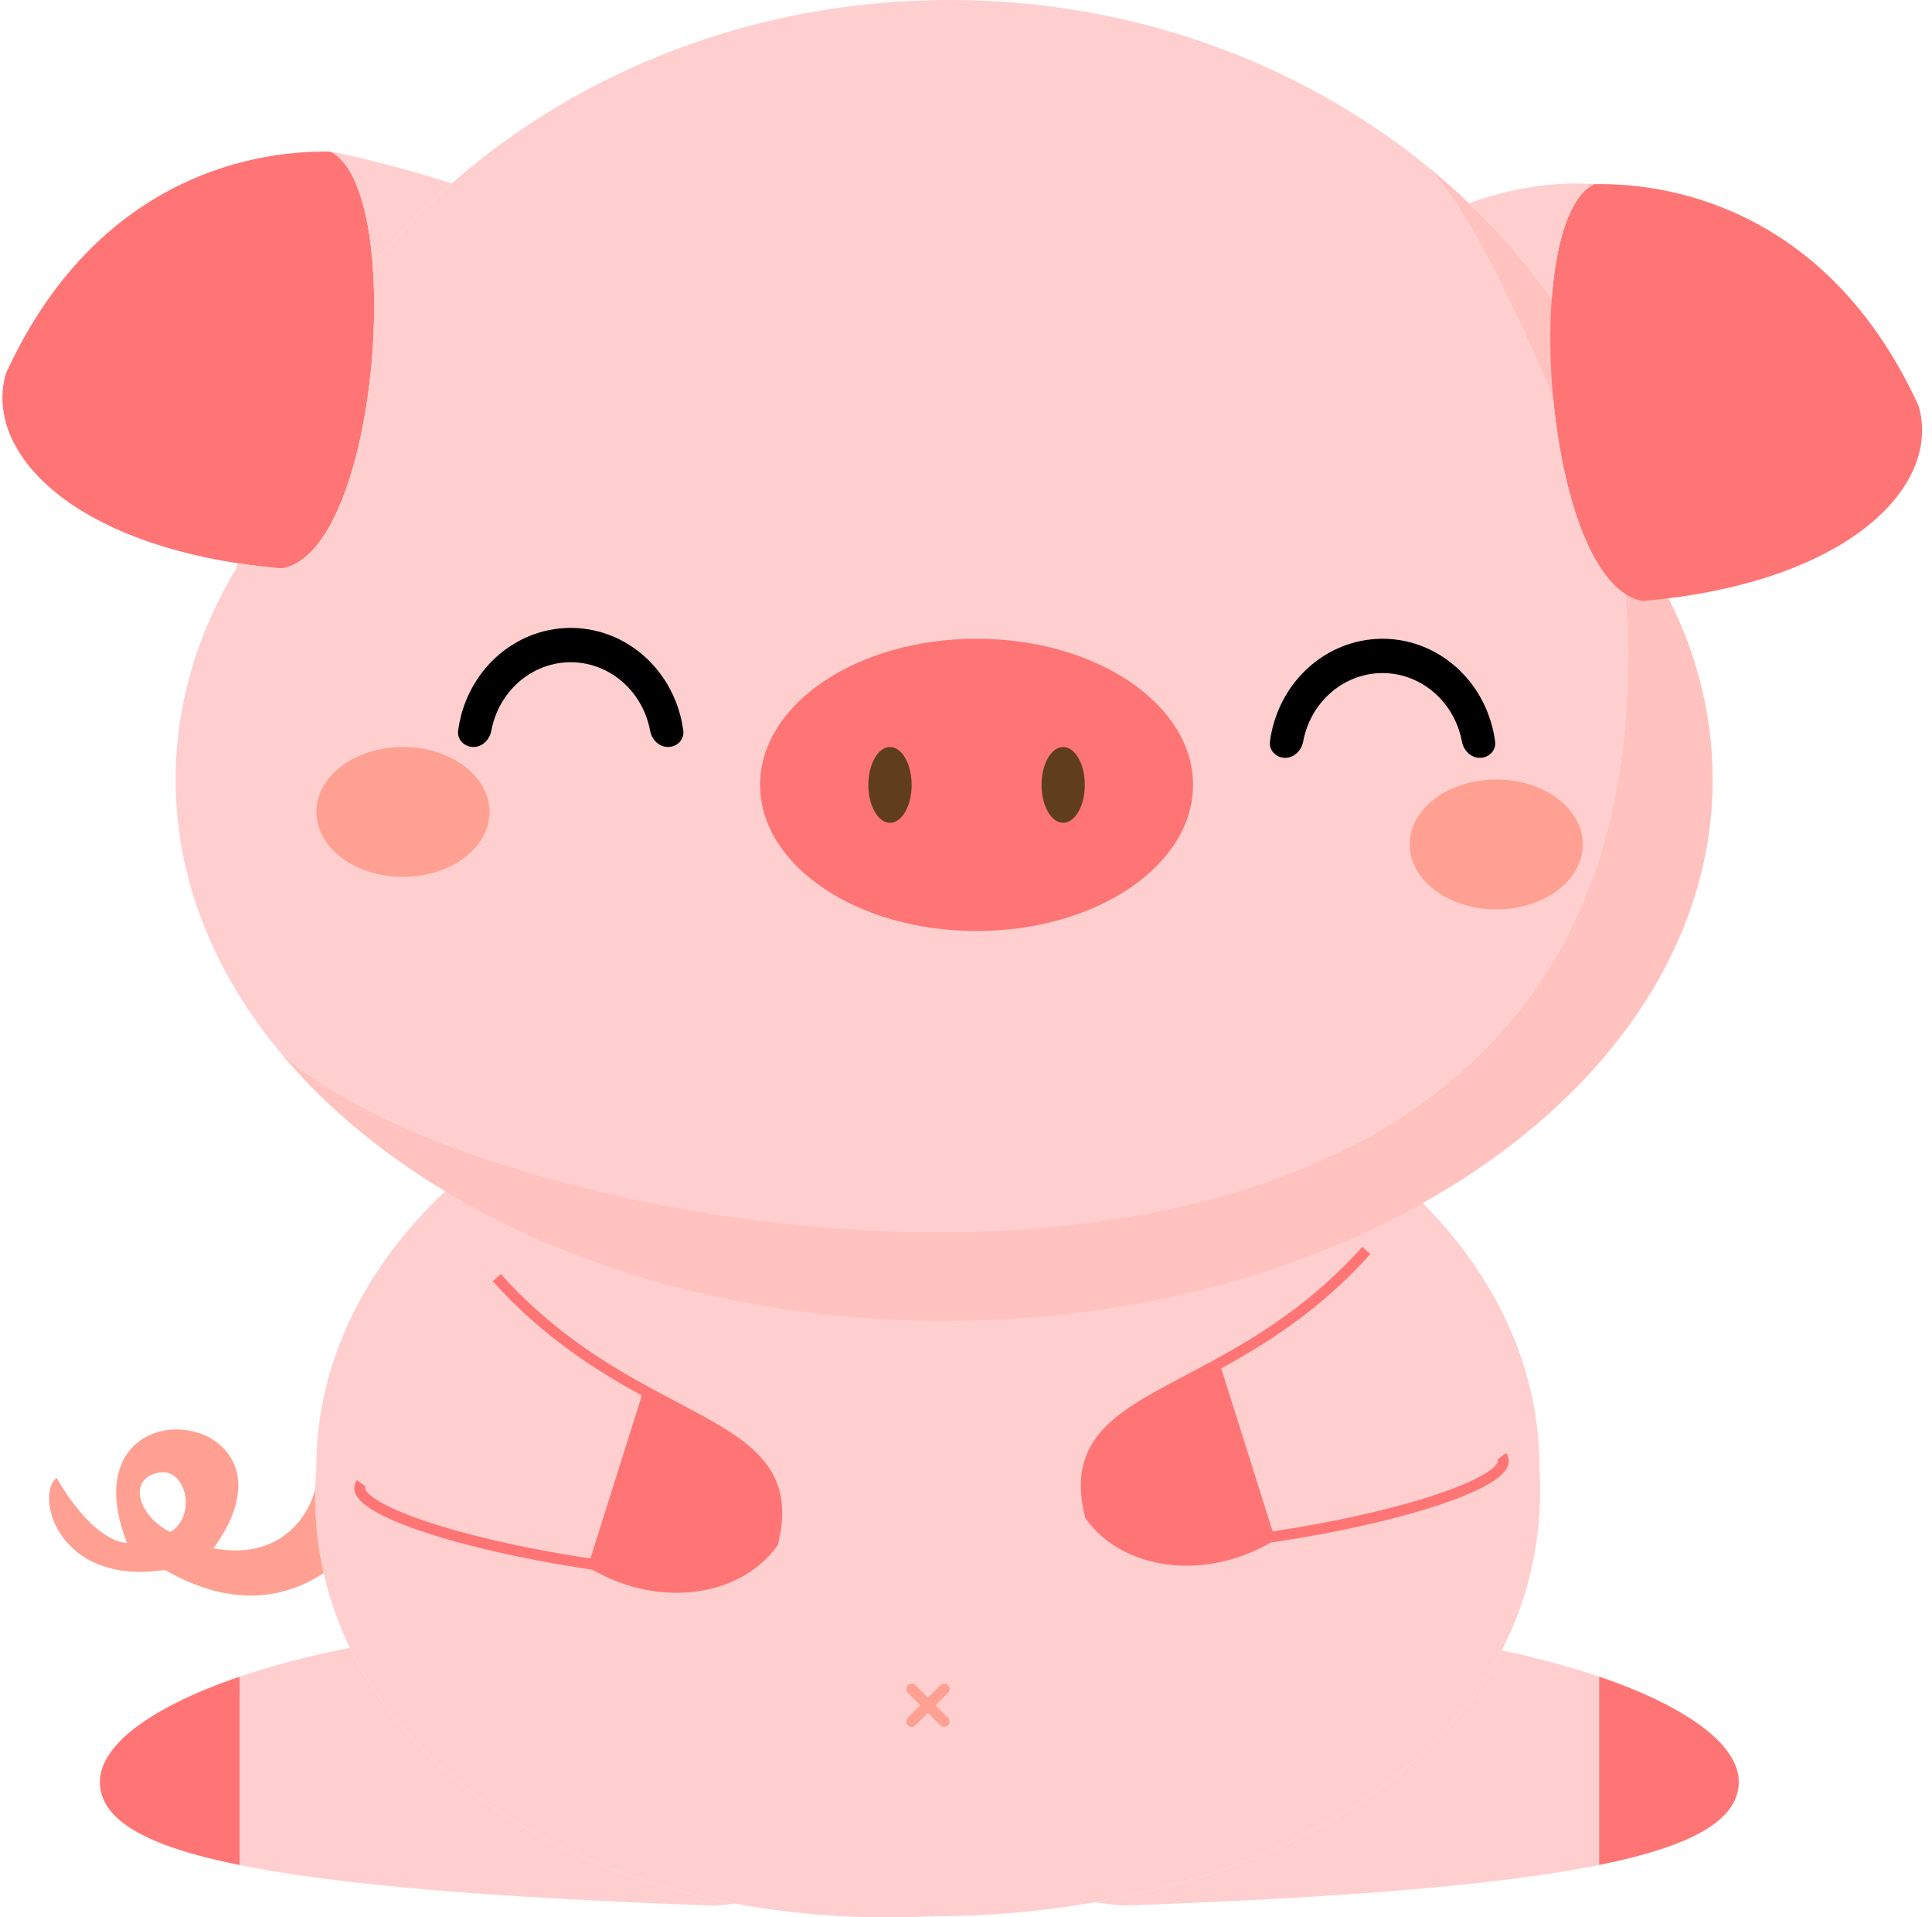 <svg width="128" height="127" viewBox="0 0 128 127" fill="none" xmlns="http://www.w3.org/2000/svg">
<path d="M15.878 111.056C9.968 113.065 6.392 115.695 6.627 118.279C6.831 120.512 9.445 122.238 15.878 123.538V111.056Z" fill="#FF7575"/>
<path d="M115.19 118.273C115.426 115.689 111.85 113.059 105.94 111.051V123.533C112.373 122.232 114.987 120.506 115.19 118.273Z" fill="#FF7575"/>
<path d="M61.477 67.414C39.1 67.414 20.959 80.739 20.959 97.175C20.921 97.658 20.897 98.136 20.888 98.61C20.848 100.544 21.04 102.41 21.443 104.197C21.832 105.922 22.418 107.573 23.181 109.143C27.363 117.736 36.884 123.867 48.713 126.087C48.84 126.111 48.966 126.134 49.093 126.157C53.01 126.861 57.174 127.139 61.477 126.937C65.292 126.937 69.005 126.62 72.537 126.003C84.866 123.849 94.98 118.041 99.496 109.313C99.669 108.977 99.835 108.637 99.992 108.293C101.506 104.973 102.231 101.254 101.996 97.175C101.996 80.739 83.855 67.414 61.477 67.414Z" fill="#FFCFCF"/>
<path d="M74.387 126.22C89.525 125.686 99.592 124.816 105.94 123.533V111.051C104.021 110.398 101.856 109.812 99.496 109.313C94.98 118.041 84.866 123.849 72.537 126.003C73.083 126.085 73.698 126.157 74.387 126.22Z" fill="#FFCFCF"/>
<path d="M15.878 123.538C22.226 124.822 32.293 125.691 47.431 126.226C47.891 126.184 48.318 126.137 48.713 126.087C36.884 123.867 27.363 117.736 23.181 109.143C20.486 109.677 18.027 110.326 15.878 111.056V123.538Z" fill="#FFCFCF"/>
<path fill-rule="evenodd" clip-rule="evenodd" d="M20.888 98.61C20.553 100.164 18.736 103.415 14.146 102.554C20.959 93.231 4.107 91.08 8.409 102.195C7.572 102.195 5.756 101.335 3.748 97.893C2.314 98.968 3.748 105.064 10.919 103.988C13.43 105.423 17.374 106.857 21.443 104.197C21.04 102.41 20.848 100.544 20.888 98.61ZM11.278 101.478C9.127 100.403 8.41 97.893 10.561 97.534C12.329 97.239 13.071 100.403 11.278 101.478Z" fill="#FFA092"/>
<path d="M60.4 111.875L62.552 114.026M62.552 111.875L60.4 114.026" stroke="#FFA092" stroke-width="0.717" stroke-linecap="round"/>
<path d="M72.233 100.4C74.596 103.65 79.763 104.344 84.066 101.834L80.48 90.468C74.925 93.493 70.854 94.885 72.233 100.4Z" fill="#FF7575"/>
<path d="M90.52 82.83C87.172 86.564 83.593 88.773 80.48 90.468M99.494 96.456C100.56 97.89 93.747 100.4 84.066 101.834M84.066 101.834C79.763 104.344 74.596 103.65 72.233 100.4C70.854 94.885 74.925 93.493 80.48 90.468M84.066 101.834L80.48 90.468" stroke="#FF7575" stroke-width="0.717"/>
<path d="M51.199 102.195C48.836 105.445 43.669 106.139 39.366 103.629L42.951 92.263C48.507 95.288 52.577 96.68 51.199 102.195Z" fill="#FF7575"/>
<path d="M32.911 84.625C36.259 88.359 39.838 90.567 42.951 92.263M23.938 98.251C22.871 99.685 29.684 102.195 39.366 103.629M39.366 103.629C43.669 106.139 48.836 105.445 51.199 102.195C52.577 96.68 48.507 95.288 42.951 92.263M39.366 103.629L42.951 92.263" stroke="#FF7575" stroke-width="0.717"/>
<path d="M62.551 87.491C90.672 87.491 113.469 71.438 113.469 51.634C113.469 47.282 112.368 43.112 110.352 39.253C109.673 33.154 107.629 27.426 104.504 22.33C103.969 21.458 103.403 20.604 102.806 19.77C101.193 17.516 99.359 15.408 97.333 13.469C96.415 12.592 95.458 11.749 94.464 10.944C96.98 13.379 100.167 19.89 102.9 26.382C104.842 30.996 106.554 35.6 107.632 38.726C107.65 38.935 107.666 39.143 107.681 39.35C111.889 96.93 32.941 83.398 18.446 69.563C27.25 80.281 43.705 87.491 62.551 87.491Z" fill="#FFC2BF"/>
<path d="M127.118 26.897C121.381 14.347 111.341 12.076 105.604 12.196C103.996 13 103.087 16.012 102.806 19.77C102.652 21.83 102.687 24.115 102.9 26.382C103.434 32.088 105.089 37.689 107.681 39.35C108.046 39.584 108.429 39.739 108.831 39.806C122.313 38.659 128.655 32.276 127.118 26.897Z" fill="#FF7575"/>
<path d="M0.386 24.746C6.123 12.196 16.163 9.925 21.9 10.044C23.502 10.845 24.41 13.836 24.694 17.572C25.302 25.548 23.068 36.922 18.673 37.655C17.652 37.568 16.672 37.451 15.733 37.307C4.275 35.547 -1.035 29.718 0.386 24.746Z" fill="#FF7575"/>
<path d="M29.922 12.154C28.518 11.691 24.949 10.622 21.9 10.044C23.502 10.845 24.41 13.836 24.694 17.572C26.273 15.636 28.022 13.824 29.922 12.154Z" fill="#FFCFCF"/>
<path d="M105.604 12.196C102.181 11.92 98.663 12.93 97.333 13.469C99.359 15.408 101.193 17.516 102.806 19.77C103.087 16.012 103.996 13 105.604 12.196Z" fill="#FFCFCF"/>
<path d="M15.689 37.589C13.079 41.903 11.634 46.65 11.634 51.634C11.634 58.165 14.114 64.289 18.446 69.563C32.941 83.398 111.889 96.93 107.681 39.35C105.089 37.689 103.434 32.088 102.9 26.382C100.167 19.89 96.98 13.379 94.464 10.944C86.056 4.133 75.009 0 62.91 0C50.11 0 38.488 4.626 29.922 12.154C28.022 13.824 26.273 15.636 24.694 17.572C25.302 25.548 23.068 36.922 18.673 37.655C17.652 37.568 16.672 37.451 15.733 37.307C15.718 37.401 15.703 37.495 15.689 37.589Z" fill="#FFCFCF"/>
<path d="M44.256 49.478C44.855 49.478 45.349 48.99 45.27 48.396C45.182 47.733 45.014 47.081 44.768 46.46C44.39 45.502 43.835 44.633 43.136 43.9C42.437 43.168 41.606 42.587 40.693 42.19C39.779 41.794 38.8 41.59 37.811 41.59C36.822 41.59 35.843 41.794 34.93 42.19C34.016 42.587 33.186 43.168 32.487 43.9C31.788 44.633 31.233 45.502 30.854 46.46C30.608 47.081 30.44 47.733 30.352 48.396C30.274 48.99 30.767 49.478 31.366 49.478C31.966 49.478 32.441 48.989 32.551 48.399C32.62 48.034 32.723 47.675 32.86 47.33C33.129 46.648 33.524 46.029 34.021 45.508C34.519 44.987 35.11 44.573 35.76 44.291C36.41 44.009 37.107 43.864 37.811 43.864C38.515 43.864 39.212 44.009 39.862 44.291C40.513 44.573 41.103 44.987 41.601 45.508C42.099 46.029 42.494 46.648 42.763 47.33C42.9 47.675 43.003 48.034 43.071 48.399C43.181 48.989 43.657 49.478 44.256 49.478Z" fill="black"/>
<path d="M98.041 50.197C98.641 50.197 99.134 49.709 99.055 49.115C98.968 48.451 98.799 47.8 98.553 47.178C98.175 46.221 97.62 45.352 96.921 44.619C96.222 43.887 95.392 43.306 94.478 42.909C93.564 42.513 92.585 42.309 91.596 42.309C90.608 42.309 89.628 42.513 88.715 42.909C87.801 43.306 86.971 43.887 86.272 44.619C85.573 45.352 85.018 46.221 84.64 47.178C84.394 47.8 84.225 48.451 84.138 49.115C84.059 49.709 84.552 50.197 85.152 50.197C85.751 50.197 86.227 49.707 86.337 49.118C86.405 48.753 86.508 48.394 86.645 48.048C86.914 47.367 87.309 46.748 87.807 46.227C88.304 45.706 88.895 45.292 89.545 45.01C90.196 44.727 90.893 44.582 91.596 44.582C92.3 44.582 92.997 44.727 93.647 45.01C94.298 45.292 94.888 45.706 95.386 46.227C95.884 46.748 96.279 47.367 96.548 48.048C96.685 48.394 96.788 48.753 96.856 49.118C96.966 49.707 97.442 50.197 98.041 50.197Z" fill="black"/>
<ellipse cx="26.698" cy="53.779" rx="5.737" ry="4.303" fill="#FFA092"/>
<ellipse cx="99.13" cy="55.934" rx="5.737" ry="4.303" fill="#FFA092"/>
<ellipse cx="64.7" cy="51.988" rx="14.343" ry="9.681" fill="#FF7575"/>
<ellipse cx="58.965" cy="51.99" rx="1.434" ry="2.51" fill="#603E1B"/>
<ellipse cx="70.438" cy="51.99" rx="1.434" ry="2.51" fill="#603E1B"/>
</svg>
